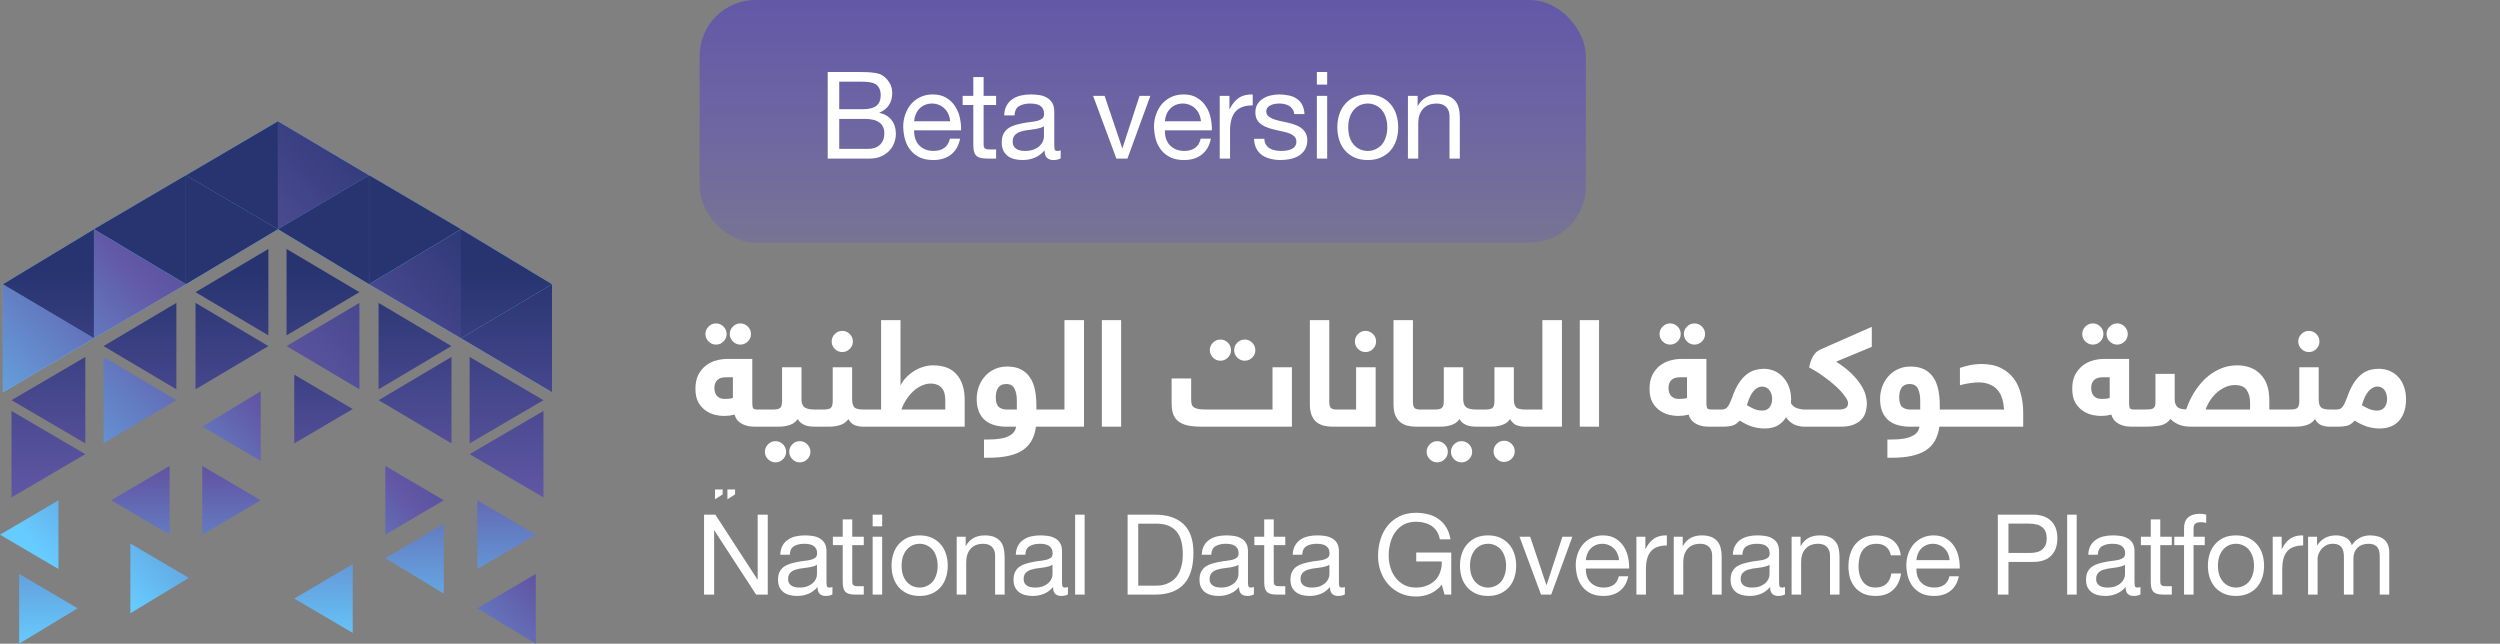 <svg fill="none" height="69" viewBox="0 0 268 69" width="268" xmlns="http://www.w3.org/2000/svg" xmlns:xlink="http://www.w3.org/1999/xlink"><rect x="0" y="0" width="268" height="69" fill="#808080" stroke="none"/><linearGradient id="a" gradientUnits="userSpaceOnUse" x1="122.5" x2="122.5" y1="0" y2="26"><stop offset="0" stop-color="#6258a6"/><stop offset="1" stop-color="#6456c2" stop-opacity=".29"/></linearGradient><linearGradient id="b"><stop offset="0" stop-color="#6cf"/><stop offset=".5" stop-color="#6258a6"/><stop offset=".99" stop-color="#273470"/></linearGradient><linearGradient id="c" gradientUnits="userSpaceOnUse" x1="21.872" x2="63.951" xlink:href="#b" y1="75.682" y2="35.696"/><linearGradient id="d" gradientUnits="userSpaceOnUse" x1="4.578" x2="46.644" xlink:href="#b" y1="62.098" y2="22.119"/><linearGradient id="e" gradientUnits="userSpaceOnUse" x1="14.272" x2="48.063" xlink:href="#b" y1="63.642" y2="31.856"/><linearGradient id="f" gradientUnits="userSpaceOnUse" x1="27.648" x2="61.451" xlink:href="#b" y1="65.604" y2="33.821"/><linearGradient id="g" gradientUnits="userSpaceOnUse" x1="23.368" x2="56.793" xlink:href="#b" y1="66.109" y2="33.779"/><linearGradient id="h" gradientUnits="userSpaceOnUse" x1=".91" x2="34.713" xlink:href="#b" y1="51.121" y2="19.337"/><linearGradient id="i" gradientUnits="userSpaceOnUse" x1="-5.383" x2="28.045" xlink:href="#b" y1="49.3" y2="16.972"/><linearGradient id="j" gradientUnits="userSpaceOnUse" x1="31.488" x2="73.517" xlink:href="#b" y1="83.221" y2="43.183"/><linearGradient id="k" gradientUnits="userSpaceOnUse" x1="28.026" x2="70.105" xlink:href="#b" y1="80.505" y2="40.52"/><linearGradient id="l" gradientUnits="userSpaceOnUse" x1="1.255" x2="43.315" xlink:href="#b" y1="59.486" y2="19.505"/><linearGradient id="m" gradientUnits="userSpaceOnUse" x1="10.179" x2="52.197" xlink:href="#b" y1="66.489" y2="26.444"/><linearGradient id="n" gradientUnits="userSpaceOnUse" x1="24.834" x2="24.834" xlink:href="#b" y1="79.591" y2="28.466"/><linearGradient id="o" gradientUnits="userSpaceOnUse" x1="15.01" x2="15.01" xlink:href="#b" y1="79.582" y2="28.458"/><linearGradient id="p" gradientUnits="userSpaceOnUse" x1="44.463" x2="44.463" xlink:href="#b" y1="79.582" y2="28.458"/><linearGradient id="q" gradientUnits="userSpaceOnUse" x1="5.198" x2="5.198" xlink:href="#b" y1="79.589" y2="28.465"/><linearGradient id="r" gradientUnits="userSpaceOnUse" x1="44.471" x2="44.471" xlink:href="#b" y1="79.589" y2="28.465"/><linearGradient id="s" gradientUnits="userSpaceOnUse" x1="54.293" x2="54.293" xlink:href="#b" y1="79.589" y2="28.465"/><linearGradient id="t" gradientUnits="userSpaceOnUse" x1="34.646" x2="34.646" xlink:href="#b" y1="79.585" y2="28.466"/><linearGradient id="u" gradientUnits="userSpaceOnUse" x1="5.198" x2="5.198" xlink:href="#b" y1="79.589" y2="28.465"/><linearGradient id="v" gradientUnits="userSpaceOnUse" x1="54.293" x2="54.293" xlink:href="#b" y1="79.589" y2="28.465"/><linearGradient id="w" gradientUnits="userSpaceOnUse" x1="24.834" x2="24.834" xlink:href="#b" y1="79.582" y2="28.458"/><linearGradient id="x" gradientUnits="userSpaceOnUse" x1="5.194" x2="5.194" xlink:href="#b" y1="69.289" y2="28.399"/><linearGradient id="y" gradientUnits="userSpaceOnUse" x1="54.289" x2="54.289" xlink:href="#b" y1="70.875" y2="29.98"/><linearGradient id="z" gradientUnits="userSpaceOnUse" x1="44.476" x2="44.476" xlink:href="#b" y1="70.356" y2="29.46"/><linearGradient id="A" gradientUnits="userSpaceOnUse" x1="34.651" x2="34.651" xlink:href="#b" y1="69.518" y2="28.615"/><linearGradient id="B" gradientUnits="userSpaceOnUse" x1="24.832" x2="24.832" xlink:href="#b" y1="71.622" y2="30.708"/><linearGradient id="C" gradientUnits="userSpaceOnUse" x1="15.008" x2="15.008" xlink:href="#b" y1="71.622" y2="30.708"/><linearGradient id="D" gradientUnits="userSpaceOnUse" x1="34.651" x2="34.651" xlink:href="#b" y1="73.588" y2="32.692"/><linearGradient id="E" gradientUnits="userSpaceOnUse" x1="24.836" x2="24.836" xlink:href="#b" y1="79.59" y2="28.458"/><linearGradient id="F" gradientUnits="userSpaceOnUse" x1="15.012" x2="15.012" xlink:href="#b" y1="79.585" y2="28.444"/><linearGradient id="G" gradientUnits="userSpaceOnUse" x1="44.484" x2="44.484" xlink:href="#b" y1="79.585" y2="28.456"/><linearGradient id="H" gradientUnits="userSpaceOnUse" x1="34.655" x2="34.655" xlink:href="#b" y1="79.585" y2="28.456"/><linearGradient id="I" gradientUnits="userSpaceOnUse" x1="5.189" x2="5.189" xlink:href="#b" y1="79.587" y2="28.457"/><linearGradient id="J" gradientUnits="userSpaceOnUse" x1="54.298" x2="54.298" xlink:href="#b" y1="79.587" y2="28.454"/><linearGradient id="K" gradientUnits="userSpaceOnUse" x1="54.298" x2="54.298" xlink:href="#b" y1="79.587" y2="28.457"/><linearGradient id="L" gradientUnits="userSpaceOnUse" x1="24.836" x2="24.836" xlink:href="#b" y1="79.585" y2="28.456"/><rect fill="url(#a)" height="26" rx="6" width="95" x="75"/><g fill="#fff"><path d="m75.475 55.174h1.212l4.512 6.948h.024v-6.948h1.08v8.568h-1.248l-4.476-6.876h-.024v6.876h-1.08zm12.104 5.364c-.096.072-.216.128-.36.168s-.296.076-.456.108c-.16.024-.332.048-.516.072-.176.016-.348.04-.516.072s-.328.072-.48.12-.284.116-.396.204c-.112.08-.204.184-.276.312-.064.128-.096.288-.096.48 0 .168.032.312.096.432.072.112.16.204.264.276.112.072.24.124.384.156s.296.048.456.048c.336 0 .624-.044.864-.132.24-.096.436-.212.588-.348.152-.144.264-.296.336-.456.072-.168.108-.324.108-.468zm1.656 3.18c-.184.112-.428.168-.732.168-.264 0-.476-.076-.636-.228-.152-.152-.228-.396-.228-.732-.28.336-.608.58-.984.732-.368.152-.768.228-1.2.228-.28 0-.548-.032-.804-.096-.248-.064-.464-.164-.648-.3-.184-.144-.332-.324-.444-.54-.104-.224-.156-.492-.156-.804 0-.352.06-.64.18-.864s.276-.404.468-.54c.2-.136.424-.24.672-.312.256-.08.516-.144.78-.192.28-.056.544-.096.792-.12.256-.032.48-.072.672-.12.192-.056.344-.132.456-.228.112-.104.168-.252.168-.444 0-.224-.044-.404-.132-.54-.08-.136-.188-.24-.324-.312-.128-.072-.276-.12-.444-.144-.16-.024-.32-.036-.48-.036-.432 0-.792.084-1.08.252-.288.16-.444.468-.468.924h-1.02c.016-.384.096-.708.24-.972s.336-.476.576-.636c.24-.168.516-.288.828-.36s.64-.108.984-.108c.28 0 .556.02.828.06.28.04.532.124.756.252.224.12.404.292.54.516s.204.516.204.876v3.192c0 .24.012.416.036.528.032.112.128.168.288.168.096 0 .2-.02.312-.06zm2.125-6.18h1.236v.9h-1.236v3.852c0 .12.008.216.024.288.024.072.064.128.12.168s.132.068.228.084c.104.008.236.012.396.012h.468v.9h-.78c-.264 0-.492-.016-.684-.048-.184-.04-.336-.108-.456-.204-.112-.096-.196-.232-.252-.408s-.084-.408-.084-.696v-3.948h-1.056v-.9h1.056v-1.86h1.02zm2.189 0h1.02v6.204h-1.02zm1.02-1.116h-1.02v-1.248h1.02zm1.004 4.224c0-.456.064-.88.192-1.272.128-.4.32-.744.576-1.032.256-.296.568-.528.936-.696.376-.168.812-.252 1.308-.252.488 0 .92.084 1.296.252.376.168.692.4.948.696.256.288.448.632.576 1.032.128.392.192.816.192 1.272s-.064.88-.192 1.272-.32.736-.576 1.032c-.256.288-.572.516-.948.684-.376.168-.808.252-1.296.252-.496 0-.932-.084-1.308-.252-.368-.168-.68-.396-.936-.684-.256-.296-.448-.64-.576-1.032s-.192-.816-.192-1.272zm1.08 0c0 .376.048.712.144 1.008.104.288.244.532.42.732.176.192.38.34.612.444.24.104.492.156.756.156s.512-.052.744-.156c.24-.104.448-.252.624-.444.176-.2.312-.444.408-.732.104-.296.156-.632.156-1.008s-.052-.708-.156-.996c-.096-.296-.232-.544-.408-.744-.176-.2-.384-.352-.624-.456-.232-.104-.48-.156-.744-.156s-.516.052-.756.156c-.232.104-.436.256-.612.456s-.316.448-.42.744c-.096.288-.144.62-.144.996zm5.906-3.108h.96v.984h.024c.216-.384.492-.668.828-.852.344-.184.74-.276 1.188-.276.408 0 .748.056 1.02.168s.492.268.66.468.284.44.348.72c.072.272.108.576.108.912v4.08h-1.02v-4.2c0-.384-.112-.688-.336-.912s-.532-.336-.924-.336c-.312 0-.584.048-.816.144-.224.096-.412.232-.564.408s-.268.384-.348.624c-.072.232-.108.488-.108.768v3.504h-1.02zm10.268 3c-.096.072-.216.128-.36.168s-.296.076-.456.108c-.16.024-.332.048-.516.072-.176.016-.348.04-.516.072s-.328.072-.48.12-.284.116-.396.204c-.112.08-.204.184-.276.312-.064.128-.096.288-.096.48 0 .168.032.312.096.432.072.112.16.204.264.276.112.072.24.124.384.156s.296.048.456.048c.336 0 .624-.044.864-.132.24-.096.436-.212.588-.348.152-.144.264-.296.336-.456.072-.168.108-.324.108-.468zm1.656 3.18c-.184.112-.428.168-.732.168-.264 0-.476-.076-.636-.228-.152-.152-.228-.396-.228-.732-.28.336-.608.58-.984.732-.368.152-.768.228-1.2.228-.28 0-.548-.032-.804-.096-.248-.064-.464-.164-.648-.3-.184-.144-.332-.324-.444-.54-.104-.224-.156-.492-.156-.804 0-.352.06-.64.18-.864s.276-.404.468-.54c.2-.136.424-.24.672-.312.256-.08.516-.144.78-.192.28-.056.544-.096.792-.12.256-.032.48-.072.672-.12.192-.056.344-.132.456-.228.112-.104.168-.252.168-.444 0-.224-.044-.404-.132-.54-.08-.136-.188-.24-.324-.312-.128-.072-.276-.12-.444-.144-.16-.024-.32-.036-.48-.036-.432 0-.792.084-1.08.252-.288.16-.444.468-.468.924h-1.02c.016-.384.096-.708.24-.972s.336-.476.576-.636c.24-.168.516-.288.828-.36s.64-.108.984-.108c.28 0 .556.02.828.06.28.04.532.124.756.252.224.12.404.292.54.516s.204.516.204.876v3.192c0 .24.012.416.036.528.032.112.128.168.288.168.096 0 .2-.02.312-.06zm.769-8.544h1.02v8.568h-1.02zm5.628 0h2.94c1.32 0 2.336.336 3.048 1.008s1.068 1.696 1.068 3.072c0 .72-.08 1.36-.24 1.92-.16.552-.408 1.02-.744 1.404-.336.376-.764.664-1.284.864s-1.136.3-1.848.3h-2.94zm1.14 7.608h1.896c.128 0 .288-.008.48-.024.192-.024.396-.072.612-.144.216-.08.428-.192.636-.336.216-.144.408-.34.576-.588s.304-.556.408-.924c.112-.376.168-.828.168-1.356 0-.512-.052-.968-.156-1.368-.096-.408-.26-.752-.492-1.032-.224-.28-.516-.496-.876-.648s-.804-.228-1.332-.228h-1.92zm10.742-2.244c-.096.072-.216.128-.36.168s-.296.076-.456.108c-.16.024-.332.048-.516.072-.176.016-.348.04-.516.072s-.328.072-.48.12-.284.116-.396.204c-.112.08-.204.184-.276.312-.064.128-.096.288-.096.48 0 .168.032.312.096.432.072.112.16.204.264.276.112.072.24.124.384.156s.296.048.456.048c.336 0 .624-.044.864-.132.24-.096.436-.212.588-.348.152-.144.264-.296.336-.456.072-.168.108-.324.108-.468zm1.656 3.18c-.184.112-.428.168-.732.168-.264 0-.476-.076-.636-.228-.152-.152-.228-.396-.228-.732-.28.336-.608.58-.984.732-.368.152-.768.228-1.2.228-.28 0-.548-.032-.804-.096-.248-.064-.464-.164-.648-.3-.184-.144-.332-.324-.444-.54-.104-.224-.156-.492-.156-.804 0-.352.06-.64.18-.864s.276-.404.468-.54c.2-.136.424-.24.672-.312.256-.08.516-.144.78-.192.28-.056.544-.096.792-.12.256-.032.48-.072.672-.12.192-.056.344-.132.456-.228.112-.104.168-.252.168-.444 0-.224-.044-.404-.132-.54-.08-.136-.188-.24-.324-.312-.128-.072-.276-.12-.444-.144-.16-.024-.32-.036-.48-.036-.432 0-.792.084-1.08.252-.288.16-.444.468-.468.924h-1.02c.016-.384.096-.708.24-.972s.336-.476.576-.636c.24-.168.516-.288.828-.36s.64-.108.984-.108c.28 0 .556.02.828.06.28.04.532.124.756.252.224.12.404.292.54.516s.204.516.204.876v3.192c0 .24.012.416.036.528.032.112.128.168.288.168.096 0 .2-.02.312-.06zm2.125-6.18h1.236v.9h-1.236v3.852c0 .12.008.216.024.288.024.072.064.128.12.168s.132.068.228.084c.104.008.236.012.396.012h.468v.9h-.78c-.264 0-.492-.016-.684-.048-.184-.04-.336-.108-.456-.204-.112-.096-.196-.232-.252-.408s-.084-.408-.084-.696v-3.948h-1.056v-.9h1.056v-1.86h1.02zm5.969 3c-.096.072-.216.128-.36.168s-.296.076-.456.108c-.16.024-.332.048-.516.072-.176.016-.348.04-.516.072s-.328.072-.48.12-.284.116-.396.204c-.112.08-.204.184-.276.312-.064.128-.096.288-.096.48 0 .168.032.312.096.432.072.112.16.204.264.276.112.072.24.124.384.156s.296.048.456.048c.336 0 .624-.044.864-.132.24-.096.436-.212.588-.348.152-.144.264-.296.336-.456.072-.168.108-.324.108-.468zm1.656 3.18c-.184.112-.428.168-.732.168-.264 0-.476-.076-.636-.228-.152-.152-.228-.396-.228-.732-.28.336-.608.58-.984.732-.368.152-.768.228-1.2.228-.28 0-.548-.032-.804-.096-.248-.064-.464-.164-.648-.3-.184-.144-.332-.324-.444-.54-.104-.224-.156-.492-.156-.804 0-.352.06-.64.18-.864s.276-.404.468-.54c.2-.136.424-.24.672-.312.256-.08.516-.144.78-.192.28-.056.544-.096.792-.12.256-.032.48-.072.672-.12.192-.056.344-.132.456-.228.112-.104.168-.252.168-.444 0-.224-.044-.404-.132-.54-.08-.136-.188-.24-.324-.312-.128-.072-.276-.12-.444-.144-.16-.024-.32-.036-.48-.036-.432 0-.792.084-1.08.252-.288.16-.444.468-.468.924h-1.02c.016-.384.096-.708.24-.972s.336-.476.576-.636c.24-.168.516-.288.828-.36s.64-.108.984-.108c.28 0 .556.02.828.06.28.04.532.124.756.252.224.12.404.292.54.516s.204.516.204.876v3.192c0 .24.012.416.036.528.032.112.128.168.288.168.096 0 .2-.02.312-.06zm10.385-1.044c-.168.224-.36.416-.576.576-.208.16-.432.292-.672.396s-.488.18-.744.228-.508.072-.756.072c-.64 0-1.212-.12-1.716-.36s-.932-.56-1.284-.96-.62-.86-.804-1.38-.276-1.06-.276-1.62c0-.624.084-1.216.252-1.776.176-.568.432-1.064.768-1.488.344-.424.768-.76 1.272-1.008.512-.256 1.108-.384 1.788-.384.464 0 .9.056 1.308.168.416.104.784.272 1.104.504.328.232.6.528.816.888.224.352.376.78.456 1.284h-1.14c-.056-.32-.16-.6-.312-.84s-.34-.436-.564-.588-.48-.264-.768-.336c-.28-.08-.58-.12-.9-.12-.52 0-.968.104-1.344.312-.368.208-.672.484-.912.828-.232.336-.404.724-.516 1.164-.112.432-.168.876-.168 1.332 0 .448.064.88.192 1.296.128.408.316.772.564 1.092.248.312.552.564.912.756.368.184.792.276 1.272.276.44 0 .832-.072 1.176-.216.352-.144.648-.34.888-.588.24-.256.416-.552.528-.888.12-.344.172-.712.156-1.104h-2.736v-.96h3.756v4.512h-.72zm1.954-2.028c0-.456.064-.88.192-1.272.128-.4.32-.744.576-1.032.256-.296.568-.528.936-.696.376-.168.812-.252 1.308-.252.488 0 .92.084 1.296.252s.692.4.948.696c.256.288.448.632.576 1.032.128.392.192.816.192 1.272s-.064.88-.192 1.272-.32.736-.576 1.032c-.256.288-.572.516-.948.684s-.808.252-1.296.252c-.496 0-.932-.084-1.308-.252-.368-.168-.68-.396-.936-.684-.256-.296-.448-.64-.576-1.032s-.192-.816-.192-1.272zm1.08 0c0 .376.048.712.144 1.008.104.288.244.532.42.732.176.192.38.34.612.444.24.104.492.156.756.156s.512-.052.744-.156c.24-.104.448-.252.624-.444.176-.2.312-.444.408-.732.104-.296.156-.632.156-1.008s-.052-.708-.156-.996c-.096-.296-.232-.544-.408-.744s-.384-.352-.624-.456c-.232-.104-.48-.156-.744-.156s-.516.052-.756.156c-.232.104-.436.256-.612.456s-.316.448-.42.744c-.096.288-.144.62-.144.996zm8.702 3.096h-1.092l-2.304-6.204h1.14l1.74 5.172h.024l1.692-5.172h1.068zm8.256-1.968c-.136.688-.436 1.212-.9 1.572s-1.048.54-1.752.54c-.496 0-.928-.08-1.296-.24-.36-.168-.664-.396-.912-.684s-.436-.632-.564-1.032c-.12-.4-.188-.836-.204-1.308 0-.464.072-.892.216-1.284.144-.4.344-.744.6-1.032.264-.288.572-.512.924-.672.36-.16.752-.24 1.176-.24.552 0 1.008.116 1.368.348.368.224.66.512.876.864.224.352.376.736.456 1.152.088.416.124.812.108 1.188h-4.644c-.008.272.024.532.096.78.072.24.188.456.348.648.16.184.364.332.612.444s.54.168.876.168c.424 0 .776-.1 1.056-.3s.464-.504.552-.912zm-.984-1.728c-.016-.24-.072-.468-.168-.684-.088-.216-.212-.4-.372-.552-.152-.16-.336-.284-.552-.372-.216-.096-.448-.144-.696-.144-.264 0-.504.048-.72.144-.208.088-.388.212-.54.372s-.272.348-.36.564c-.088.208-.14.432-.156.672zm1.862-2.508h.96v1.308h.024c.248-.504.552-.876.912-1.116s.816-.352 1.368-.336v1.08c-.408 0-.756.056-1.044.168s-.52.276-.696.492-.304.48-.384.792-.12.664-.12 1.056v2.76h-1.02zm4.003 0h.96v.984h.024c.216-.384.492-.668.828-.852.344-.184.74-.276 1.188-.276.408 0 .748.056 1.02.168s.492.268.66.468.284.44.348.72c.072.272.108.576.108.912v4.08h-1.02v-4.2c0-.384-.112-.688-.336-.912s-.532-.336-.924-.336c-.312 0-.584.048-.816.144-.224.096-.412.232-.564.408s-.268.384-.348.624c-.072.232-.108.488-.108.768v3.504h-1.02zm10.268 3c-.096.072-.216.128-.36.168s-.296.076-.456.108c-.16.024-.332.048-.516.072-.176.016-.348.04-.516.072s-.328.072-.48.12-.284.116-.396.204c-.112.08-.204.184-.276.312-.064.128-.096.288-.096.48 0 .168.032.312.096.432.072.112.16.204.264.276.112.072.24.124.384.156s.296.048.456.048c.336 0 .624-.044.864-.132.24-.096.436-.212.588-.348.152-.144.264-.296.336-.456.072-.168.108-.324.108-.468zm1.656 3.18c-.184.112-.428.168-.732.168-.264 0-.476-.076-.636-.228-.152-.152-.228-.396-.228-.732-.28.336-.608.58-.984.732-.368.152-.768.228-1.2.228-.28 0-.548-.032-.804-.096-.248-.064-.464-.164-.648-.3-.184-.144-.332-.324-.444-.54-.104-.224-.156-.492-.156-.804 0-.352.06-.64.18-.864s.276-.404.468-.54c.2-.136.424-.24.672-.312.256-.08.516-.144.78-.192.28-.056.544-.096.792-.12.256-.032.48-.072.672-.12.192-.056.344-.132.456-.228.112-.104.168-.252.168-.444 0-.224-.044-.404-.132-.54-.08-.136-.188-.24-.324-.312-.128-.072-.276-.12-.444-.144-.16-.024-.32-.036-.48-.036-.432 0-.792.084-1.08.252-.288.16-.444.468-.468.924h-1.02c.016-.384.096-.708.24-.972s.336-.476.576-.636c.24-.168.516-.288.828-.36s.64-.108.984-.108c.28 0 .556.02.828.06.28.04.532.124.756.252.224.12.404.292.54.516s.204.516.204.876v3.192c0 .24.012.416.036.528.032.112.128.168.288.168.096 0 .2-.02.312-.06zm.709-6.18h.96v.984h.024c.216-.384.492-.668.828-.852.344-.184.74-.276 1.188-.276.408 0 .748.056 1.02.168s.492.268.66.468.284.44.348.72c.072.272.108.576.108.912v4.08h-1.02v-4.2c0-.384-.112-.688-.336-.912s-.532-.336-.924-.336c-.312 0-.584.048-.816.144-.224.096-.412.232-.564.408s-.268.384-.348.624c-.072.232-.108.488-.108.768v3.504h-1.02zm10.64 1.992c-.08-.392-.252-.696-.516-.912-.256-.216-.596-.324-1.02-.324-.368 0-.676.068-.924.204s-.448.316-.6.54c-.144.224-.248.484-.312.78-.064.288-.096.588-.096.9 0 .288.032.568.096.84.072.272.18.516.324.732.144.208.328.376.552.504.232.128.512.192.84.192.496 0 .888-.132 1.176-.396.288-.272.464-.644.528-1.116h1.044c-.112.76-.4 1.352-.864 1.776s-1.088.636-1.872.636c-.472 0-.892-.076-1.26-.228-.36-.16-.664-.38-.912-.66-.24-.28-.424-.612-.552-.996-.12-.392-.18-.82-.18-1.284s.06-.896.18-1.296c.12-.408.3-.76.54-1.056.248-.304.552-.54.912-.708.368-.176.8-.264 1.296-.264.352 0 .68.044.984.132.312.08.588.208.828.384s.432.4.576.672c.152.264.248.58.288.948zm7.285 2.244c-.136.688-.436 1.212-.9 1.572s-1.048.54-1.752.54c-.496 0-.928-.08-1.296-.24-.36-.168-.664-.396-.912-.684s-.436-.632-.564-1.032c-.12-.4-.188-.836-.204-1.308 0-.464.072-.892.216-1.284.144-.4.344-.744.6-1.032.264-.288.572-.512.924-.672.36-.16.752-.24 1.176-.24.552 0 1.008.116 1.368.348.368.224.66.512.876.864.224.352.376.736.456 1.152.088.416.124.812.108 1.188h-4.644c-.008.272.024.532.096.78.072.24.188.456.348.648.16.184.364.332.612.444s.54.168.876.168c.424 0 .776-.1 1.056-.3s.464-.504.552-.912zm-.984-1.728c-.016-.24-.072-.468-.168-.684-.088-.216-.212-.4-.372-.552-.152-.16-.336-.284-.552-.372-.216-.096-.448-.144-.696-.144-.264 0-.504.048-.72.144-.208.088-.388.212-.54.372s-.272.348-.36.564c-.088.208-.14.432-.156.672zm5.165-4.872h3.756c.856 0 1.508.224 1.956.672.448.44.672 1.06.672 1.86s-.224 1.424-.672 1.872-1.1.668-1.956.66h-2.616v3.504h-1.14zm1.14 4.104h2.232c.648.008 1.12-.124 1.416-.396.304-.272.456-.664.456-1.176s-.152-.9-.456-1.164c-.296-.272-.768-.408-1.416-.408h-2.232zm6.294-4.104h1.02v8.568h-1.02zm6.2 5.364c-.096.072-.216.128-.36.168s-.296.076-.456.108c-.16.024-.332.048-.516.072-.176.016-.348.04-.516.072s-.328.072-.48.12-.284.116-.396.204c-.112.08-.204.184-.276.312-.064.128-.096.288-.096.48 0 .168.032.312.096.432.072.112.16.204.264.276.112.072.24.124.384.156s.296.048.456.048c.336 0 .624-.044.864-.132.24-.096.436-.212.588-.348.152-.144.264-.296.336-.456.072-.168.108-.324.108-.468zm1.656 3.18c-.184.112-.428.168-.732.168-.264 0-.476-.076-.636-.228-.152-.152-.228-.396-.228-.732-.28.336-.608.58-.984.732-.368.152-.768.228-1.2.228-.28 0-.548-.032-.804-.096-.248-.064-.464-.164-.648-.3-.184-.144-.332-.324-.444-.54-.104-.224-.156-.492-.156-.804 0-.352.06-.64.18-.864s.276-.404.468-.54c.2-.136.424-.24.672-.312.256-.08.516-.144.78-.192.28-.056.544-.096.792-.12.256-.032.48-.072.672-.12.192-.056.344-.132.456-.228.112-.104.168-.252.168-.444 0-.224-.044-.404-.132-.54-.08-.136-.188-.24-.324-.312-.128-.072-.276-.12-.444-.144-.16-.024-.32-.036-.48-.036-.432 0-.792.084-1.08.252-.288.16-.444.468-.468.924h-1.02c.016-.384.096-.708.24-.972s.336-.476.576-.636c.24-.168.516-.288.828-.36s.64-.108.984-.108c.28 0 .556.02.828.06.28.04.532.124.756.252.224.12.404.292.54.516s.204.516.204.876v3.192c0 .24.012.416.036.528.032.112.128.168.288.168.096 0 .2-.02.312-.06zm2.125-6.18h1.236v.9h-1.236v3.852c0 .12.008.216.024.288.024.072.064.128.12.168s.132.068.228.084c.104.008.236.012.396.012h.468v.9h-.78c-.264 0-.492-.016-.684-.048-.184-.04-.336-.108-.456-.204-.112-.096-.196-.232-.252-.408s-.084-.408-.084-.696v-3.948h-1.056v-.9h1.056v-1.86h1.02zm2.549.9h-1.044v-.9h1.044v-.924c0-.504.144-.884.432-1.14.296-.264.724-.396 1.284-.396.096 0 .204.008.324.024.128.016.24.04.336.072v.888c-.088-.032-.184-.052-.288-.06-.104-.016-.2-.024-.288-.024-.248 0-.44.048-.576.144s-.204.28-.204.552v.864h1.2v.9h-1.2v5.304h-1.02zm2.555 2.208c0-.456.064-.88.192-1.272.128-.4.32-.744.576-1.032.256-.296.568-.528.936-.696.376-.168.812-.252 1.308-.252.488 0 .92.084 1.296.252s.692.4.948.696c.256.288.448.632.576 1.032.128.392.192.816.192 1.272s-.064.88-.192 1.272-.32.736-.576 1.032c-.256.288-.572.516-.948.684s-.808.252-1.296.252c-.496 0-.932-.084-1.308-.252-.368-.168-.68-.396-.936-.684-.256-.296-.448-.64-.576-1.032s-.192-.816-.192-1.272zm1.08 0c0 .376.048.712.144 1.008.104.288.244.532.42.732.176.192.38.34.612.444.24.104.492.156.756.156s.512-.052.744-.156c.24-.104.448-.252.624-.444.176-.2.312-.444.408-.732.104-.296.156-.632.156-1.008s-.052-.708-.156-.996c-.096-.296-.232-.544-.408-.744s-.384-.352-.624-.456c-.232-.104-.48-.156-.744-.156s-.516.052-.756.156c-.232.104-.436.256-.612.456s-.316.448-.42.744c-.096.288-.144.62-.144.996zm5.871-3.108h.96v1.308h.024c.248-.504.552-.876.912-1.116s.816-.352 1.368-.336v1.08c-.408 0-.756.056-1.044.168s-.52.276-.696.492-.304.48-.384.792-.12.664-.12 1.056v2.76h-1.02zm3.792 0h.96v.912h.024c.464-.704 1.132-1.056 2.004-1.056.384 0 .732.08 1.044.24s.532.432.66.816c.208-.336.484-.596.828-.78s.716-.276 1.116-.276c.312 0 .592.036.84.108.256.064.472.168.648.312.184.144.324.332.42.564.104.224.156.496.156.816v4.548h-1.02v-4.068c0-.192-.016-.372-.048-.54s-.092-.312-.18-.432c-.088-.128-.212-.228-.372-.3-.152-.072-.352-.108-.6-.108-.496 0-.892.144-1.188.432-.288.288-.432.672-.432 1.152v3.864h-1.02v-4.068c0-.2-.02-.384-.06-.552-.032-.168-.092-.312-.18-.432-.088-.128-.208-.224-.36-.288-.152-.072-.34-.108-.564-.108-.304 0-.56.06-.768.18s-.38.264-.516.432c-.128.168-.224.344-.288.528-.056.176-.084.324-.084.444v3.864h-1.02z"/><path d="m89.965 15.96h3.094c.537 0 .962-.147 1.274-.442.312-.303.468-.711.468-1.222 0-.303-.056-.555-.169-.754-.113-.199-.264-.355-.455-.468-.182-.121-.394-.204-.637-.247-.243-.052-.494-.078-.754-.078h-2.821zm-1.235-8.242h3.367c.208 0 .425.004.65.013.225 0 .446.013.663.039.225.017.438.048.637.091.199.043.368.108.507.195.303.182.559.438.767.767.217.321.325.711.325 1.17 0 .494-.121.923-.364 1.287-.243.355-.581.62-1.014.793v.026c.572.121 1.01.381 1.313.78.303.399.455.884.455 1.456 0 .338-.061.667-.182.988-.121.321-.303.607-.546.858-.234.243-.529.442-.884.598-.347.147-.75.221-1.209.221h-4.485zm1.235 3.991h2.47c.702 0 1.205-.121 1.508-.364.312-.251.468-.624.468-1.118 0-.321-.052-.576-.156-.767-.104-.199-.247-.351-.429-.455s-.394-.169-.637-.195c-.234-.035-.485-.052-.754-.052h-2.47zm12.956 3.159c-.148.745-.473 1.313-.975 1.703-.503.39-1.136.585-1.898.585-.538 0-1.006-.087-1.404-.26-.39-.182-.719-.429-.988-.741-.269-.312-.472-.685-.611-1.118-.13-.433-.204-.906-.221-1.417 0-.503.078-.966.234-1.391.156-.433.373-.806.65-1.118.286-.312.62-.555 1.001-.728.39-.173.815-.26 1.274-.26.598 0 1.092.126 1.482.377.398.243.715.555.949.936.242.381.407.797.494 1.248.095.451.134.88.117 1.287h-5.031c-.009.295.026.576.104.845.078.26.204.494.377.702.173.199.394.36.663.481.269.121.585.182.949.182.459 0 .84-.108 1.144-.325.303-.217.502-.546.598-.988zm-1.066-1.872c-.018-.26-.078-.507-.182-.741-.096-.234-.23-.433-.403-.598-.165-.173-.364-.308-.598-.403-.234-.104-.486-.156-.754-.156-.286 0-.546.052-.78.156-.225.095-.42.23-.585.403-.165.173-.295.377-.39.611-.095.225-.152.468-.169.728zm3.589-2.717h1.339v.975h-1.339v4.173c0 .13.009.234.026.312.026.078.069.139.13.182s.143.074.247.091c.113.009.256.013.429.013h.507v.975h-.845c-.286 0-.533-.017-.741-.052-.199-.043-.364-.117-.494-.221-.121-.104-.212-.251-.273-.442s-.091-.442-.091-.754v-4.277h-1.144v-.975h1.144v-2.015h1.105zm6.467 3.25c-.104.078-.234.139-.39.182s-.321.082-.494.117c-.174.026-.36.052-.559.078-.191.017-.377.043-.559.078s-.356.078-.52.13c-.165.052-.308.126-.429.221-.122.087-.221.199-.299.338-.07.139-.104.312-.104.52 0 .182.034.338.104.468.078.121.173.221.286.299.121.078.26.134.416.169s.32.052.494.052c.364 0 .676-.048.936-.143.26-.104.472-.23.637-.377.164-.156.286-.321.364-.494.078-.182.117-.351.117-.507zm1.794 3.445c-.2.121-.464.182-.793.182-.286 0-.516-.082-.689-.247-.165-.165-.247-.429-.247-.793-.304.364-.659.628-1.066.793-.399.165-.832.247-1.3.247-.304 0-.594-.035-.871-.104-.269-.069-.503-.178-.702-.325-.2-.156-.36-.351-.481-.585-.113-.243-.169-.533-.169-.871 0-.381.065-.693.195-.936s.299-.438.507-.585c.216-.147.459-.26.728-.338.277-.087.559-.156.845-.208.303-.061.589-.104.858-.13.277-.035.52-.078.728-.13.208-.061.372-.143.494-.247.121-.113.182-.273.182-.481 0-.243-.048-.438-.143-.585-.087-.147-.204-.26-.351-.338-.139-.078-.299-.13-.481-.156-.174-.026-.347-.039-.52-.039-.468 0-.858.091-1.17.273-.312.173-.481.507-.507 1.001h-1.105c.017-.416.104-.767.26-1.053s.364-.516.624-.689c.26-.182.559-.312.897-.39s.693-.117 1.066-.117c.303 0 .602.022.897.065.303.043.576.134.819.273.242.13.437.316.585.559.147.243.221.559.221.949v3.458c0 .26.013.451.039.572.034.121.138.182.312.182.104 0 .216-.022.338-.065zm7.155.026h-1.183l-2.496-6.721h1.235l1.885 5.603h.026l1.833-5.603h1.157zm8.944-2.132c-.147.745-.472 1.313-.975 1.703-.502.39-1.135.585-1.898.585-.537 0-1.005-.087-1.404-.26-.39-.182-.719-.429-.988-.741-.268-.312-.472-.685-.611-1.118-.13-.433-.203-.906-.221-1.417 0-.503.078-.966.234-1.391.156-.433.373-.806.65-1.118.286-.312.62-.555 1.001-.728.39-.173.815-.26 1.274-.26.598 0 1.092.126 1.482.377.399.243.715.555.949.936.243.381.408.797.494 1.248.096.451.135.88.117 1.287h-5.031c-.008.295.026.576.104.845.078.26.204.494.377.702.174.199.395.36.663.481.269.121.585.182.949.182.46 0 .841-.108 1.144-.325.304-.217.503-.546.598-.988zm-1.066-1.872c-.017-.26-.078-.507-.182-.741-.095-.234-.229-.433-.403-.598-.164-.173-.364-.308-.598-.403-.234-.104-.485-.156-.754-.156-.286 0-.546.052-.78.156-.225.095-.42.23-.585.403-.164.173-.294.377-.39.611-.095.225-.151.468-.169.728zm2.017-2.717h1.04v1.417h.026c.268-.546.598-.949.988-1.209s.884-.381 1.482-.364v1.17c-.442 0-.819.061-1.131.182s-.564.299-.754.533c-.191.234-.33.52-.416.858-.087.338-.13.719-.13 1.144v2.99h-1.105zm4.784 4.602c.009.251.065.459.169.624s.238.299.403.403c.173.095.364.165.572.208.217.043.438.065.663.065.173 0 .355-.013.546-.039s.364-.074.52-.143c.165-.069.299-.169.403-.299.104-.139.156-.312.156-.52 0-.217-.065-.39-.195-.52-.121-.139-.286-.251-.494-.338-.199-.087-.433-.156-.702-.208-.26-.061-.529-.121-.806-.182s-.546-.134-.806-.221-.494-.199-.702-.338-.377-.316-.507-.533c-.121-.217-.182-.485-.182-.806 0-.338.074-.628.221-.871.156-.243.351-.438.585-.585.243-.156.511-.269.806-.338.303-.078.602-.117.897-.117.373 0 .719.035 1.04.104.329.061.615.173.858.338.251.156.451.373.598.65.147.269.234.607.26 1.014h-1.105c-.017-.217-.078-.394-.182-.533-.095-.147-.217-.264-.364-.351-.139-.087-.299-.147-.481-.182-.173-.043-.351-.065-.533-.065-.165 0-.334.013-.507.039-.165.026-.316.074-.455.143-.139.061-.251.147-.338.26s-.13.251-.13.416c0 .199.065.36.195.481.139.121.312.225.52.312.208.078.442.147.702.208.26.052.52.108.78.169.277.061.546.134.806.221.269.087.503.204.702.351.208.139.373.316.494.533.13.217.195.485.195.806 0 .399-.087.737-.26 1.014-.165.269-.386.485-.663.65-.269.165-.576.282-.923.351-.338.069-.676.104-1.014.104-.381 0-.741-.043-1.079-.13-.329-.078-.624-.204-.884-.377-.26-.182-.468-.416-.624-.702-.156-.295-.243-.65-.26-1.066zm5.629-4.602h1.105v6.721h-1.105zm1.105-1.209h-1.105v-1.352h1.105zm1.088 4.576c0-.494.069-.953.208-1.378.138-.433.346-.806.624-1.118.277-.321.615-.572 1.014-.754.407-.182.879-.273 1.417-.273.528 0 .996.091 1.404.273.407.182.749.433 1.027.754.277.312.485.685.624 1.118.138.425.208.884.208 1.378s-.07.953-.208 1.378c-.139.425-.347.797-.624 1.118-.278.312-.62.559-1.027.741-.408.182-.876.273-1.404.273-.538 0-1.01-.091-1.417-.273-.399-.182-.737-.429-1.014-.741-.278-.321-.486-.693-.624-1.118-.139-.425-.208-.884-.208-1.378zm1.17 0c0 .407.052.771.156 1.092.112.312.264.576.455.793.19.208.411.368.663.481.26.113.533.169.819.169s.554-.056.806-.169c.26-.113.485-.273.676-.481.19-.217.338-.481.442-.793.112-.321.169-.685.169-1.092s-.057-.767-.169-1.079c-.104-.321-.252-.589-.442-.806-.191-.217-.416-.381-.676-.494-.252-.113-.52-.169-.806-.169s-.559.056-.819.169c-.252.113-.473.277-.663.494-.191.217-.343.485-.455.806-.104.312-.156.672-.156 1.079zm6.399-3.367h1.04v1.066h.026c.234-.416.533-.724.897-.923.372-.199.801-.299 1.287-.299.442 0 .81.061 1.105.182.294.121.533.29.715.507s.307.477.377.78c.078.295.117.624.117.988v4.42h-1.105v-4.55c0-.416-.122-.745-.364-.988-.243-.243-.577-.364-1.001-.364-.338 0-.633.052-.884.156-.243.104-.447.251-.611.442-.165.191-.291.416-.377.676-.078.251-.117.529-.117.832v3.796h-1.105z"/><path d="m76.583 41.582c0 .128.016.267.048.416.032.139.091.267.176.384.085.107.197.197.336.272.149.075.336.112.56.112.139 0 .277-.005.416-.016.149-.011.299-.043.448-.096v-2.208h-.8c-.395 0-.693.107-.896.32-.192.203-.288.475-.288.816zm4.464 4.16c-.256 0-.507-.016-.752-.048-.235-.043-.453-.112-.656-.208-.203-.096-.384-.224-.544-.384-.149-.171-.267-.389-.352-.656-.181.043-.368.08-.56.112-.192.021-.384.032-.576.032-.267 0-.576-.037-.928-.112-.352-.085-.688-.235-1.008-.448-.309-.213-.576-.507-.8-.88-.213-.384-.32-.875-.32-1.472 0-.587.101-1.083.304-1.488.213-.405.48-.736.8-.992.331-.256.693-.437 1.088-.544.405-.117.8-.176 1.184-.176h2.72v4.784c0 .245.032.416.096.512.064.085.213.128.448.128h.384c.085 0 .165.011.24.032.075.011.139.048.192.112.064.053.112.139.144.256s.048.277.048.48c0 .363-.053.613-.16.752-.096.139-.251.208-.464.208zm-5.424-9.936c0-.309.112-.576.336-.8s.491-.336.8-.336c.309 0 .576.112.8.336s.336.491.336.8-.112.576-.336.8-.491.336-.8.336c-.309 0-.576-.112-.8-.336s-.336-.491-.336-.8zm2.608 0c0-.309.112-.576.336-.8s.491-.336.8-.336c.309 0 .576.112.8.336s.336.491.336.8-.112.576-.336.8-.491.336-.8.336c-.309 0-.576-.112-.8-.336s-.336-.491-.336-.8zm9.079 9.936c-.149 0-.309-.011-.48-.032-.171-.021-.336-.059-.496-.112-.16-.064-.315-.149-.464-.256-.139-.107-.256-.245-.352-.416-.128.181-.283.331-.464.448-.181.107-.373.187-.576.24-.203.053-.416.091-.64.112-.213.011-.427.016-.64.016h-1.616c-.085 0-.165-.005-.24-.016-.075-.021-.139-.059-.192-.112-.064-.064-.112-.155-.144-.272s-.048-.277-.048-.48c0-.363.053-.613.16-.752.096-.139.251-.208.464-.208h1.28c.363 0 .613-.053.752-.16.149-.117.224-.373.224-.768v-3.6h2.08v3.424c0 .395.101.677.304.848.213.171.576.256 1.088.256.085 0 .165.011.24.032.075.011.139.048.192.112.064.053.112.139.144.256s.048.277.048.48c0 .363-.053.613-.16.752-.096.139-.251.208-.464.208zm-5.312 2.688c0-.309.112-.576.336-.8s.491-.336.8-.336c.309 0 .576.112.8.336s.336.491.336.8-.112.576-.336.8-.491.336-.8.336c-.309 0-.576-.112-.8-.336s-.336-.491-.336-.8zm2.608 0c0-.309.112-.576.336-.8s.491-.336.8-.336c.309 0 .576.112.8.336s.336.491.336.8-.112.576-.336.8-.491.336-.8.336c-.309 0-.576-.112-.8-.336s-.336-.491-.336-.8zm3.686-4.528c.363 0 .613-.053.752-.16.149-.117.224-.373.224-.768v-3.6h2.08v3.424c0 .395.075.677.224.848s.48.256.992.256c.085 0 .165.011.24.032.075.011.139.048.192.112.064.053.112.139.144.256s.048.277.048.48c0 .363-.053.613-.16.752-.096.139-.251.208-.464.208-.309 0-.608-.048-.896-.144-.288-.107-.528-.331-.72-.672-.128.181-.283.331-.464.448-.181.107-.373.187-.576.24s-.416.091-.64.112c-.213.011-.427.016-.64.016h-1.312c-.085 0-.165-.005-.24-.016-.075-.021-.139-.059-.192-.112-.064-.064-.112-.155-.144-.272s-.048-.277-.048-.48c0-.363.053-.613.16-.752.096-.139.251-.208.464-.208zm.864-7.296c0-.309.112-.576.336-.8s.491-.336.8-.336.576.112.8.336.336.491.336.8-.112.576-.336.8-.491.336-.8.336-.576-.112-.8-.336-.336-.491-.336-.8zm12.178 7.296v-1.024c0-.256-.026-.491-.08-.704-.053-.213-.144-.395-.272-.544-.117-.16-.277-.283-.48-.368-.192-.096-.437-.144-.736-.144-.32 0-.64.075-.96.224-.32.139-.619.336-.896.592s-.528.555-.752.896c-.213.331-.389.688-.528 1.072zm-4.8-2.576c.16-.32.363-.608.608-.864.256-.267.539-.496.848-.688s.635-.341.976-.448c.352-.107.704-.16 1.056-.16 1.142 0 1.99.331 2.544.992.566.651.848 1.557.848 2.72v2.864h-10.848c-.085 0-.165-.005-.24-.016-.075-.021-.139-.059-.192-.112-.064-.064-.112-.155-.144-.272s-.048-.277-.048-.48c0-.363.053-.613.16-.752.096-.139.251-.208.464-.208h1.888v-9.584h2.08zm14.519 4.416c-.15 1.163-.63 2.005-1.44 2.528-.811.533-2.022.8-3.632.8h-.496v-1.952h.368c.554 0 1.018-.032 1.392-.096.373-.064.677-.16.912-.288.245-.117.426-.261.544-.432.117-.16.192-.347.224-.56h-.992c-.47 0-.902-.053-1.296-.16-.395-.107-.736-.277-1.024-.512-.288-.245-.512-.555-.672-.928-.16-.384-.24-.843-.24-1.376 0-.427.069-.848.208-1.264.149-.416.362-.789.64-1.12.277-.331.618-.592 1.024-.784.405-.203.869-.304 1.392-.304.586 0 1.077.101 1.472.304.405.203.73.491.976.864.245.363.421.8.528 1.312.106.501.16 1.056.16 1.664v.464h1.168c.085 0 .165.011.24.032.074.011.138.048.192.112.064.053.112.139.144.256s.048.277.048.48c0 .363-.054.613-.16.752-.096.139-.251.208-.464.208zm-4.304-3.168c0 .512.106.864.32 1.056.224.181.517.272.88.272h1.056v-.96c0-.512-.08-.933-.24-1.264-.16-.341-.459-.512-.896-.512-.395 0-.683.133-.864.4-.171.267-.256.603-.256 1.008zm7.361 1.328v-9.584h2.096v11.424h-3.936c-.086 0-.166-.005-.24-.016-.075-.021-.139-.059-.192-.112-.064-.064-.112-.155-.144-.272s-.048-.277-.048-.48c0-.363.053-.613.16-.752.096-.139.25-.208.464-.208zm6.074-9.584v11.424h-2.064v-11.424zm18.31 11.424h-9.568c-.63 0-1.158-.043-1.584-.128-.427-.096-.768-.245-1.024-.448s-.443-.464-.56-.784c-.107-.32-.16-.709-.16-1.168v-2.64h2.096v2.336c0 .203.026.368.08.496.053.128.149.229.288.304.138.075.325.128.56.16.234.021.533.032.896.032h6.896v-4.528h2.08zm-8.8-8.208c0-.309.112-.576.336-.8s.49-.336.8-.336c.309 0 .576.112.8.336s.336.491.336.8-.112.576-.336.8-.491.336-.8.336c-.31 0-.576-.112-.8-.336s-.336-.491-.336-.8zm2.608 0c0-.309.112-.576.336-.8s.49-.336.8-.336c.309 0 .576.112.8.336s.336.491.336.8-.112.576-.336.8-.491.336-.8.336c-.31 0-.576-.112-.8-.336s-.336-.491-.336-.8zm11.891 7.248c0 .363-.053.613-.16.752-.096.139-.251.208-.464.208h-.672c-.363 0-.699-.037-1.008-.112-.299-.085-.56-.219-.784-.4-.213-.192-.384-.443-.512-.752-.117-.309-.176-.693-.176-1.152v-9.008h2.08v8.72c0 .373.064.613.192.72.139.096.331.144.576.144h.304c.085 0 .165.011.24.032.075.011.139.048.192.112.064.053.112.139.144.256s.048.277.048.48zm1.054-8.176c0-.309.112-.576.336-.8s.49-.336.8-.336c.309 0 .576.112.8.336s.336.491.336.8-.112.576-.336.8-.491.336-.8.336c-.31 0-.576-.112-.8-.336s-.336-.491-.336-.8zm.128 7.296v-4.528h2.096v6.368h-3.936c-.086 0-.166-.005-.24-.016-.075-.021-.139-.059-.192-.112-.064-.064-.112-.155-.144-.272s-.048-.277-.048-.48c0-.363.053-.613.16-.752.096-.139.25-.208.464-.208zm7.787.88c0 .363-.054.613-.16.752-.096.139-.251.208-.464.208h-.672c-.363 0-.699-.037-1.008-.112-.299-.085-.56-.219-.784-.4-.214-.192-.384-.443-.512-.752-.118-.309-.176-.693-.176-1.152v-9.008h2.08v8.72c0 .373.064.613.192.72.138.096.33.144.576.144h.304c.085 0 .165.011.24.032.074.011.138.048.192.112.064.053.112.139.144.256s.048.277.048.48zm5.086.96c-.15 0-.31-.011-.48-.032-.171-.021-.336-.059-.496-.112-.16-.064-.315-.149-.464-.256-.139-.107-.256-.245-.352-.416-.128.181-.283.331-.464.448-.182.107-.374.187-.576.24-.203.053-.416.091-.64.112-.214.011-.427.016-.64.016h-1.616c-.086 0-.166-.005-.24-.016-.075-.021-.139-.059-.192-.112-.064-.064-.112-.155-.144-.272s-.048-.277-.048-.48c0-.363.053-.613.16-.752.096-.139.25-.208.464-.208h1.28c.362 0 .613-.053.752-.16.149-.117.224-.373.224-.768v-3.6h2.08v3.424c0 .395.101.677.304.848.213.171.576.256 1.088.256.085 0 .165.011.24.032.074.011.138.048.192.112.064.053.112.139.144.256s.048.277.048.48c0 .363-.054.613-.16.752-.096.139-.251.208-.464.208zm-5.312 2.688c0-.309.112-.576.336-.8s.49-.336.8-.336c.309 0 .576.112.8.336s.336.491.336.8-.112.576-.336.8-.491.336-.8.336c-.31 0-.576-.112-.8-.336s-.336-.491-.336-.8zm2.608 0c0-.309.112-.576.336-.8s.49-.336.8-.336c.309 0 .576.112.8.336s.336.491.336.8-.112.576-.336.8-.491.336-.8.336c-.31 0-.576-.112-.8-.336s-.336-.491-.336-.8zm3.686-4.528c.363 0 .613-.053.752-.16.149-.117.224-.373.224-.768v-3.6h2.08v3.424c0 .395.075.677.224.848s.48.256.992.256c.085 0 .165.011.24.032.075.011.139.048.192.112.064.053.112.139.144.256s.048.277.048.48c0 .363-.053.613-.16.752-.096.139-.251.208-.464.208-.309 0-.608-.048-.896-.144-.288-.107-.528-.331-.72-.672-.128.181-.283.331-.464.448-.181.107-.373.187-.576.24s-.416.091-.64.112c-.213.011-.427.016-.64.016h-1.312c-.085 0-.165-.005-.24-.016-.075-.021-.139-.059-.192-.112-.064-.064-.112-.155-.144-.272s-.048-.277-.048-.48c0-.363.053-.613.16-.752.096-.139.251-.208.464-.208zm.88 4.48c0-.309.112-.576.336-.8s.491-.336.8-.336.576.112.8.336.336.491.336.8-.112.576-.336.8-.491.336-.8.336-.576-.112-.8-.336-.336-.491-.336-.8zm5.234-4.48v-9.584h2.096v11.424h-3.936c-.085 0-.165-.005-.24-.016-.075-.021-.139-.059-.192-.112-.064-.064-.112-.155-.144-.272s-.048-.277-.048-.48c0-.363.053-.613.16-.752.096-.139.251-.208.464-.208zm6.075-9.584v11.424h-2.064v-11.424zm7.445 7.264c0 .128.016.267.048.416.032.139.091.267.176.384.085.107.197.197.336.272.149.075.336.112.56.112.139 0 .277-.005.416-.016.149-.011.299-.043.448-.096v-2.208h-.8c-.395 0-.693.107-.896.32-.192.203-.288.475-.288.816zm4.464 4.16c-.256 0-.507-.016-.752-.048-.235-.043-.453-.112-.656-.208s-.384-.224-.544-.384c-.149-.171-.267-.389-.352-.656-.181.043-.368.08-.56.112-.192.021-.384.032-.576.032-.267 0-.576-.037-.928-.112-.352-.085-.688-.235-1.008-.448-.309-.213-.576-.507-.8-.88-.213-.384-.32-.875-.32-1.472 0-.587.101-1.083.304-1.488.213-.405.48-.736.8-.992.331-.256.693-.437 1.088-.544.405-.117.8-.176 1.184-.176h2.72v4.784c0 .245.032.416.096.512.064.085.213.128.448.128h.384c.085 0 .165.011.24.032.075.011.139.048.192.112.064.053.112.139.144.256s.048.277.048.48c0 .363-.053.613-.16.752-.096.139-.251.208-.464.208zm-5.424-9.936c0-.309.112-.576.336-.8s.491-.336.8-.336.576.112.8.336.336.491.336.8-.112.576-.336.8-.491.336-.8.336-.576-.112-.8-.336-.336-.491-.336-.8zm2.608 0c0-.309.112-.576.336-.8s.491-.336.8-.336.576.112.8.336.336.491.336.8-.112.576-.336.8-.491.336-.8.336-.576-.112-.8-.336-.336-.491-.336-.8zm8.343 5.632c-.33.021-.629.192-.896.512-.266.32-.496.816-.688 1.488.267.16.534.299.8.416.278.107.555.16.832.16.342 0 .603-.112.784-.336.192-.235.288-.539.288-.912 0-.16-.021-.32-.064-.48-.042-.16-.112-.304-.208-.432-.085-.128-.202-.229-.352-.304-.138-.075-.304-.112-.496-.112zm-4.288 2.464c.288 0 .507-.107.656-.32.15-.213.299-.523.448-.928.224-.651.47-1.179.736-1.584.267-.405.55-.72.848-.944.31-.235.614-.389.912-.464.31-.085.608-.128.896-.128.416 0 .806.08 1.168.24.363.16.672.384.928.672.267.288.475.635.624 1.04.15.405.224.848.224 1.328 0 .075-.005.144-.016.208v.192c.139.256.352.437.64.544.288.096.56.144.816.144.086 0 .166.011.24.032.075.011.139.048.192.112.064.053.112.139.144.256s.048.277.048.48c0 .363-.053.613-.16.752-.096.139-.25.208-.464.208-.405 0-.778-.08-1.12-.24-.341-.171-.629-.427-.864-.768-.224.373-.522.667-.896.88-.362.213-.832.32-1.408.32-.426 0-.858-.064-1.296-.192-.426-.128-.88-.347-1.36-.656-.277.309-.56.496-.848.56s-.602.096-.944.096h-.848c-.085 0-.165-.005-.24-.016-.074-.021-.138-.059-.192-.112-.064-.064-.112-.155-.144-.272s-.048-.277-.048-.48c0-.363.054-.613.16-.752.096-.139.251-.208.464-.208zm12.602 0c.224 0 .438-.043.64-.128.203-.096.304-.283.304-.56 0-.192-.122-.448-.368-.768-.234-.331-.549-.677-.944-1.04-.394-.363-.842-.72-1.344-1.072-.501-.363-1.008-.677-1.52-.944.075-.352.16-.64.256-.864.107-.235.214-.421.32-.56.107-.139.208-.24.304-.304.107-.075.192-.128.256-.16l5.584-2.464v2.144l-3.776 1.568v.048c.64.416 1.168.827 1.584 1.232s.747.8.992 1.184c.256.384.432.752.528 1.104.096.341.144.661.144.96 0 .256-.037.528-.112.816-.064.288-.197.555-.4.8-.202.245-.49.448-.864.608-.362.16-.842.24-1.44.24h-3.872c-.085 0-.165-.005-.24-.016-.074-.021-.138-.059-.192-.112-.064-.064-.112-.155-.144-.272s-.048-.277-.048-.48c0-.363.054-.613.16-.752.096-.139.251-.208.464-.208zm10.728 1.84c-.15 1.163-.63 2.005-1.44 2.528-.811.533-2.022.8-3.632.8h-.496v-1.952h.368c.554 0 1.018-.032 1.392-.096.373-.064.677-.16.912-.288.245-.117.426-.261.544-.432.117-.16.192-.347.224-.56h-.992c-.47 0-.902-.053-1.296-.16-.395-.107-.736-.277-1.024-.512-.288-.245-.512-.555-.672-.928-.16-.384-.24-.843-.24-1.376 0-.427.069-.848.208-1.264.149-.416.362-.789.64-1.12.277-.331.618-.592 1.024-.784.405-.203.869-.304 1.392-.304.586 0 1.077.101 1.472.304.405.203.73.491.976.864.245.363.421.8.528 1.312.106.501.16 1.056.16 1.664v.464h1.168c.085 0 .165.011.24.032.074.011.138.048.192.112.064.053.112.139.144.256s.048.277.048.48c0 .363-.054.613-.16.752-.096.139-.251.208-.464.208zm-4.304-3.168c0 .512.106.864.32 1.056.224.181.517.272.88.272h1.056v-.96c0-.512-.08-.933-.24-1.264-.16-.341-.459-.512-.896-.512-.395 0-.683.133-.864.4-.171.267-.256.603-.256 1.008zm11.248 1.328c-.032-.427-.101-.816-.208-1.168-.106-.363-.272-.672-.496-.928-.213-.256-.49-.453-.832-.592-.341-.149-.768-.224-1.28-.224-.17 0-.442.027-.816.08-.362.043-.73.117-1.104.224v-1.856c.246-.085.576-.176.992-.272.427-.096.864-.144 1.312-.144.832 0 1.531.144 2.096.432.576.288 1.04.672 1.392 1.152s.603 1.04.752 1.68c.16.629.24 1.285.24 1.968v1.488h-7.776c-.085 0-.165-.005-.24-.016-.074-.021-.138-.059-.192-.112-.064-.064-.112-.155-.144-.272s-.048-.277-.048-.48c0-.363.054-.613.16-.752.096-.139.251-.208.464-.208zm9.336-2.32c0 .128.016.267.048.416.032.139.09.267.176.384.085.107.197.197.336.272.149.075.336.112.56.112.138 0 .277-.005.416-.016.149-.011.298-.043.448-.096v-2.208h-.8c-.395 0-.694.107-.896.32-.192.203-.288.475-.288.816zm4.464 4.16c-.256 0-.507-.016-.752-.048-.235-.043-.454-.112-.656-.208-.203-.096-.384-.224-.544-.384-.15-.171-.267-.389-.352-.656-.182.043-.368.08-.56.112-.192.021-.384.032-.576.032-.267 0-.576-.037-.928-.112-.352-.085-.688-.235-1.008-.448-.31-.213-.576-.507-.8-.88-.214-.384-.32-.875-.32-1.472 0-.587.101-1.083.304-1.488.213-.405.48-.736.8-.992.33-.256.693-.437 1.088-.544.405-.117.8-.176 1.184-.176h2.72v4.784c0 .245.032.416.096.512.064.085.213.128.448.128h.384c.085 0 .165.011.24.032.074.011.138.048.192.112.064.053.112.139.144.256s.048.277.048.48c0 .363-.054.613-.16.752-.096.139-.251.208-.464.208zm-5.424-9.936c0-.309.112-.576.336-.8s.49-.336.8-.336c.309 0 .576.112.8.336s.336.491.336.8-.112.576-.336.8-.491.336-.8.336c-.31 0-.576-.112-.8-.336s-.336-.491-.336-.8zm2.608 0c0-.309.112-.576.336-.8s.49-.336.8-.336c.309 0 .576.112.8.336s.336.491.336.8-.112.576-.336.8-.491.336-.8.336c-.31 0-.576-.112-.8-.336s-.336-.491-.336-.8zm8.535 8.08c.213-.619.49-1.211.832-1.776.341-.565.741-1.067 1.2-1.504.458-.437.976-.784 1.552-1.04.576-.267 1.2-.4 1.872-.4 1.066 0 1.909.325 2.528.976.618.64.928 1.552.928 2.736v1.024h1.264c.085 0 .165.011.24.032.074.011.138.048.192.112.064.053.112.139.144.256s.048.277.048.48c0 .363-.054.613-.16.752-.096.139-.251.208-.464.208h-9.648c-.544 0-1.008-.085-1.392-.256-.374-.181-.646-.373-.816-.576-.278.373-.646.608-1.104.704-.459.085-1.051.128-1.776.128h-.624c-.086 0-.166-.005-.24-.016-.075-.021-.139-.059-.192-.112-.064-.064-.112-.155-.144-.272s-.048-.277-.048-.48c0-.363.053-.613.16-.752.096-.139.25-.208.464-.208h.656c.234 0 .426-.005.576-.016.16-.011.288-.043.384-.096s.165-.128.208-.224c.042-.107.064-.251.064-.432v-3.056h2.064v2.72c0 .341.085.608.256.8.17.192.496.288.976.288zm6.848.016v-.752c0-.544-.123-.992-.368-1.344-.235-.352-.656-.528-1.264-.528-.363 0-.704.075-1.024.224-.32.139-.619.331-.896.576-.267.235-.507.512-.72.832-.203.309-.368.64-.496.992zm4.303 0c.363 0 .613-.053.752-.16.149-.117.224-.373.224-.768v-3.6h2.08v3.424c0 .395.075.677.224.848s.48.256.992.256c.085 0 .165.011.24.032.075.011.139.048.192.112.064.053.112.139.144.256s.048.277.048.48c0 .363-.053.613-.16.752-.096.139-.251.208-.464.208-.309 0-.608-.048-.896-.144-.288-.107-.528-.331-.72-.672-.128.181-.283.331-.464.448-.181.107-.373.187-.576.24s-.416.091-.64.112c-.213.011-.427.016-.64.016h-1.312c-.085 0-.165-.005-.24-.016-.075-.021-.139-.059-.192-.112-.064-.064-.112-.155-.144-.272s-.048-.277-.048-.48c0-.363.053-.613.16-.752.096-.139.251-.208.464-.208zm.864-7.296c0-.309.112-.576.336-.8s.491-.336.8-.336.576.112.8.336.336.491.336.8-.112.576-.336.8-.491.336-.8.336-.576-.112-.8-.336-.336-.491-.336-.8zm9.522 6.16c0-.16-.021-.32-.064-.48-.032-.16-.091-.299-.176-.416-.075-.128-.181-.229-.32-.304-.128-.085-.288-.128-.48-.128-.331 0-.645.165-.944.496-.288.331-.528.832-.72 1.504.267.16.533.299.8.416.277.107.555.16.832.16.341 0 .603-.112.784-.336.192-.235.288-.539.288-.912zm-5.408 1.136c.288 0 .507-.107.656-.32s.299-.523.448-.928c.224-.651.469-1.184.736-1.6.277-.416.565-.736.864-.96s.597-.373.896-.448c.309-.075.608-.112.896-.112.448 0 .853.08 1.216.24s.672.384.928.672.453.635.592 1.04.208.848.208 1.328c0 .448-.059.864-.176 1.248-.117.373-.293.704-.528.992-.235.277-.533.496-.896.656-.352.149-.768.224-1.248.224-.427 0-.859-.064-1.296-.192-.427-.128-.88-.347-1.36-.656-.277.309-.56.496-.848.56s-.603.096-.944.096h-.848c-.085 0-.165-.005-.24-.016-.075-.021-.139-.059-.192-.112-.064-.064-.112-.155-.144-.272s-.048-.277-.048-.48c0-.363.053-.613.16-.752.096-.139.251-.208.464-.208z"/></g><path d="m49.42 24.579-9.863-5.789-9.761-5.79-9.863 5.79-9.863 5.789-9.762 5.895v11.579l9.761-5.789 9.863-5.79 9.864-5.895 9.761 5.895 9.863 5.79 9.761 5.789v-11.579z" fill="#6cf"/><path d="m38.527 32.469v9.263l-7.808-4.631z" fill="url(#c)"/><path d="m11.098 38.266 7.808 4.631-7.808 4.631z" fill="url(#d)"/><path d="m27.947 41.945v7.474l-6.267-3.684z" fill="url(#e)"/><path d="m57.435 61.523v7.474l-6.267-3.789z" fill="url(#f)"/><path d="m41.305 49.945 6.267 3.684-6.267 3.686z" fill="url(#g)"/><path d="m13.977 58.266 6.267 3.684-6.267 3.789z" fill="url(#h)"/><path d="m6.267 53.633v7.369l-6.267-3.684z" fill="url(#i)"/><path d="m49.422 24.578v11.684l-9.859-5.79z" fill="url(#j)"/><path d="m29.793 13 9.762 5.79-9.762 5.789z" fill="url(#k)"/><path d="m.309 30.469 9.761 5.789-9.761 5.79z" fill="url(#l)"/><path d="m10.07 24.578 9.863 5.895-9.863 5.79z" fill="url(#m)"/><path d="m28.769 26.688v9.263l-7.808-4.631z" fill="url(#n)"/><path d="m18.906 32.469v9.263l-7.808-4.631z" fill="url(#o)"/><path d="m40.582 32.469 7.808 4.631-7.808 4.632z" fill="url(#p)"/><path d="m9.145 38.266v9.263l-7.911-4.631z" fill="url(#q)"/><path d="m48.398 38.266v9.263l-7.808-4.631z" fill="url(#r)"/><path d="m58.259 44.055v9.263l-7.915-4.631z" fill="url(#s)"/><path d="m30.719 26.688 7.808 4.631-7.808 4.631z" fill="url(#t)"/><path d="m1.234 44.055 7.911 4.631-7.911 4.632z" fill="url(#u)"/><path d="m50.344 38.266 7.915 4.632-7.915 4.631z" fill="url(#v)"/><path d="m20.961 32.469 7.808 4.631-7.808 4.632z" fill="url(#w)"/><path d="m2.055 61.523 6.267 3.684-6.267 3.789z" fill="url(#x)"/><path d="m51.168 53.633 6.267 3.684-6.267 3.684z" fill="url(#y)"/><path d="m47.572 56.156v7.474l-6.267-3.79z" fill="url(#z)"/><path d="m37.81 60.477v7.369l-6.267-3.685z" fill="url(#A)"/><path d="m21.68 49.945 6.267 3.684-6.267 3.686z" fill="url(#B)"/><path d="m18.186 49.945v7.371l-6.268-3.686z" fill="url(#C)"/><path d="m31.543 40.164 6.267 3.684-6.267 3.684z" fill="url(#D)"/><path d="m29.797 13v11.579l-9.863-5.789z" fill="url(#E)"/><path d="m19.933 18.781v11.684l-9.863-5.895z" fill="url(#F)"/><path d="m39.562 18.781 9.863 5.79-9.863 5.895z" fill="url(#G)"/><path d="m39.555 18.781v11.684l-9.762-5.895z" fill="url(#H)"/><path d="m10.07 24.578v11.684l-9.762-5.79z" fill="url(#I)"/><path d="m59.178 30.469v11.579l-9.761-5.79z" fill="url(#J)"/><path d="m49.418 24.578v11.684l9.761-5.79z" fill="url(#K)"/><path d="m19.934 18.781 9.863 5.79-9.863 5.895z" fill="url(#L)"/><g fill="#fff"><path d="m78.802 52.469h-.821v1.053l.821-.526z"/><path d="m77.47 52.469h-.821v1.053l.821-.526z"/></g></svg>